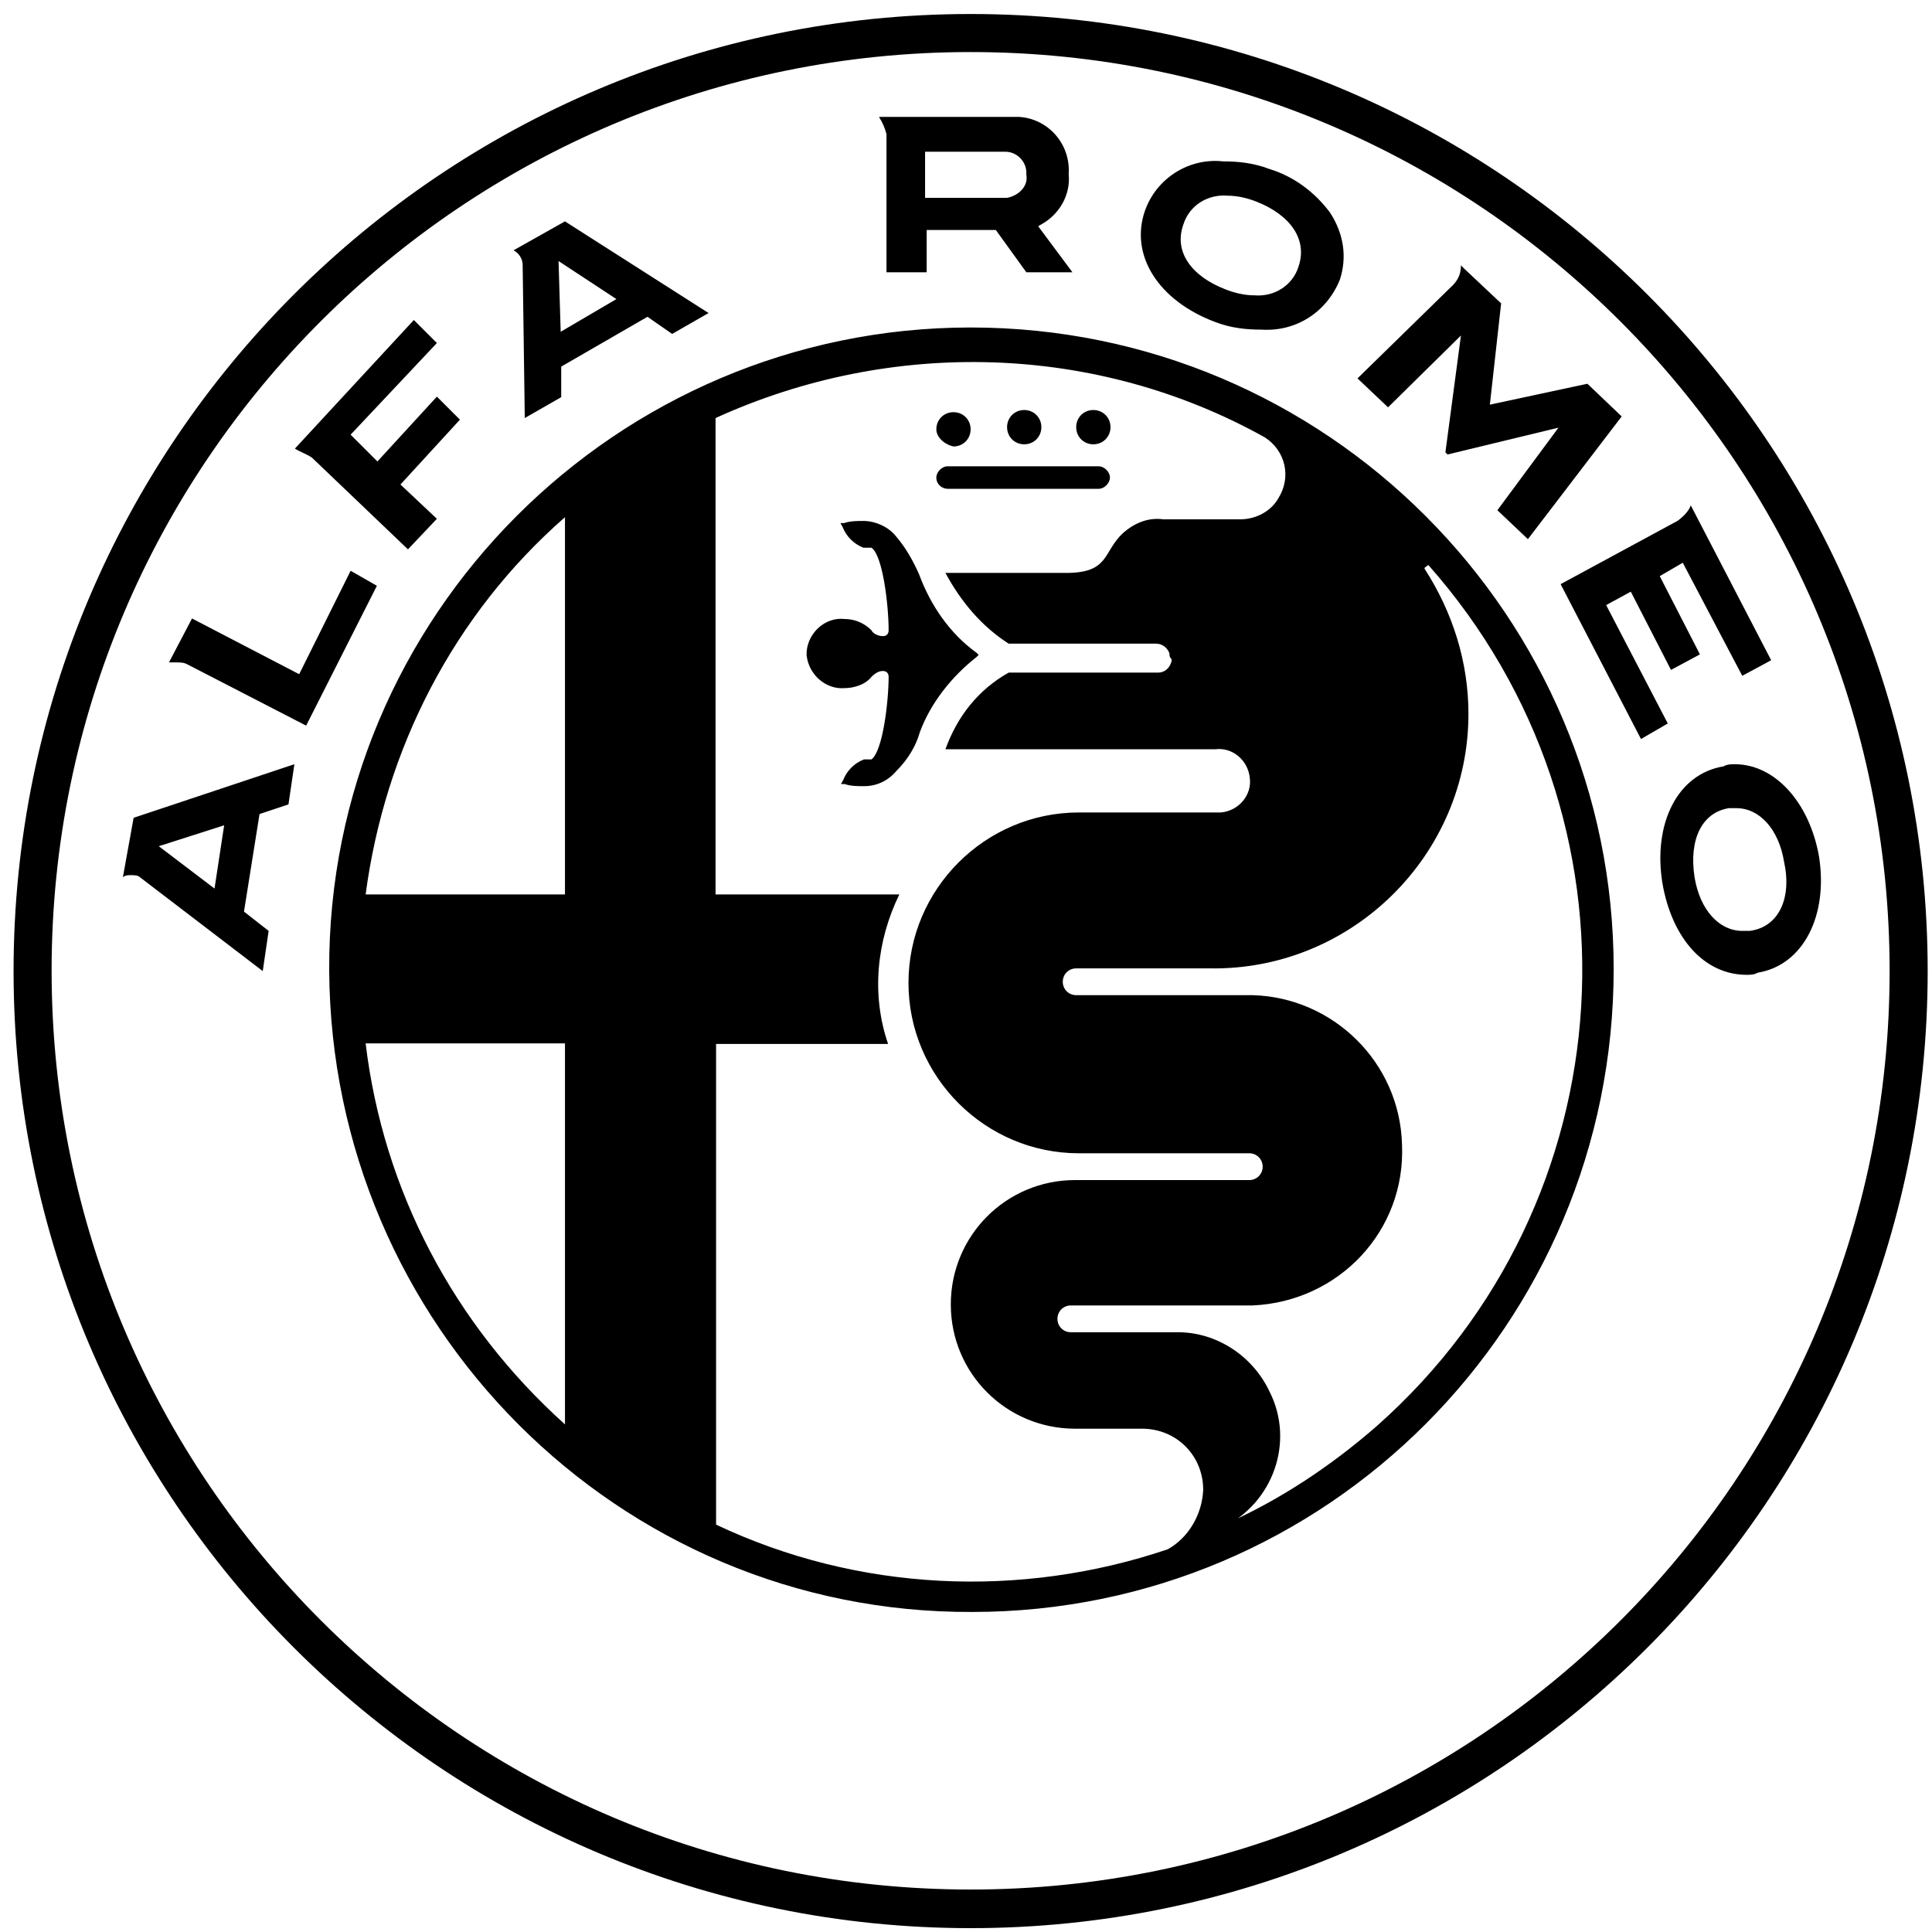 <?xml version="1.0" encoding="utf-8"?>
<!DOCTYPE svg PUBLIC "-//W3C//DTD SVG 1.1//EN" "http://www.w3.org/Graphics/SVG/1.1/DTD/svg11.dtd">
<svg version="1.1" xmlns="http://www.w3.org/2000/svg" xmlns:xlink="http://www.w3.org/1999/xlink" x="0px" y="0px" width="216px" height="216px" viewBox="0 0 216 216" enable-background="new 0 0 216 216" xml:space="preserve">

<g>
	<path d="M34.886,51.173l10.725,10.245l3.234-3.416l-4.074-3.833l6.65-7.251l-2.577-2.575l-6.649,7.249l-2.996-2.996l9.645-10.245
		l-2.575-2.575L32.97,50.155C33.627,50.574,34.288,50.753,34.886,51.173L34.886,51.173z M58.433,29.604L58.433,29.604l0.238,17.135
		l4.074-2.336v-3.416l9.646-5.57l2.756,1.917l4.074-2.336L63.165,24.751l-5.752,3.235C58.013,28.287,58.433,28.945,58.433,29.604z
		 M68.916,33.438l-6.231,3.655l-0.239-7.908L68.916,33.438z M99.111,30.444h4.493V25.71h7.728l3.415,4.733h5.154l-3.834-5.153
		l0.418-0.239c1.916-1.079,3.232-3.236,2.994-5.572c0.238-3.415-2.338-6.231-5.571-6.41c-0.238,0-0.418,0-0.839,0H99.17h-0.899
		c0.42,0.658,0.66,1.259,0.839,1.917V30.444z M112.41,16.964L112.41,16.964c1.26,0,2.337,1.078,2.337,2.336v0.239
		c0.238,1.258-0.839,2.338-2.155,2.577c-0.238,0-0.238,0-0.421,0h-8.746v-5.152H112.41z M203.356,95.686
		c-1.081-5.991-4.914-10.245-9.408-10.245c-0.421,0-0.838,0-1.256,0.241c-5.153,0.837-7.909,6.41-6.832,13.061
		c1.082,6.229,4.732,10.243,9.409,10.243c0.417,0,0.835,0,1.256-0.239C201.616,107.908,204.435,102.336,203.356,95.686z
		 M195.627,104.074c-0.238,0-0.66,0-0.84,0c-2.576,0-4.731-2.338-5.332-5.992c-0.659-4.253,0.839-7.249,3.834-7.728
		c0.238,0,0.659,0,0.842,0c2.574,0,4.732,2.336,5.329,5.99C200.359,100.418,198.863,103.655,195.627,104.074z M163.334,37.512
		l-1.736,13.062l0.238,0.239l12.402-2.997l-6.828,9.228l3.412,3.234l10.485-13.72l-3.833-3.654l-10.906,2.338l1.26-11.325
		l-4.076-3.833l0,0l-0.418-0.419c0,0.838-0.238,1.497-0.838,2.156l-10.725,10.484l3.415,3.235L163.334,37.512z M135.895,36.015
		c1.741,0.66,3.419,0.839,5.152,0.839l0,0c3.834,0.24,7.253-1.917,8.748-5.571c0.839-2.577,0.421-5.153-1.077-7.489
		c-1.737-2.336-4.076-4.074-6.832-4.913c-1.737-0.659-3.415-0.839-5.149-0.839c-3.837-0.419-7.49,1.917-8.748,5.573
		C126.311,28.525,129.484,33.619,135.895,36.015z M132.299,25.111c0.66-2.157,2.76-3.415,4.915-3.234
		c1.078,0,2.155,0.239,3.236,0.658c3.834,1.498,5.75,4.255,4.732,7.249c-0.66,2.157-2.756,3.416-4.915,3.235
		c-1.077,0-2.154-0.238-3.233-0.658C133.143,30.863,131.225,28.106,132.299,25.111z M108.517,1.566
		c-59.071,0-107,47.929-107,107.001c0,59.071,47.929,107.002,107,107.002c59.072,0,107-47.931,107-107.002
		C215.517,49.495,167.589,1.566,108.517,1.566z M108.517,211.252c-56.735,0-102.747-46.008-102.747-102.746
		C5.77,51.771,51.842,5.82,108.517,5.82c56.676,0,102.745,46.01,102.745,102.747C211.262,165.301,165.252,211.252,108.517,211.252z
		 M13.738,98.082c0.241-0.239,0.66-0.239,0.839-0.239c0.419,0,0.839,0,1.078,0.239l0,0l13.721,10.485l0.658-4.493l-2.756-2.157
		l1.738-10.905l3.235-1.078l0.66-4.493l-17.973,5.991L13.738,98.082z M25.061,92.271l-1.078,7.069l-6.231-4.732L25.061,92.271z
		 M109.177,73.458l0.238-0.239l0,0l-0.238-0.24c-2.996-2.156-5.153-5.331-6.412-8.747c-0.658-1.497-1.497-2.996-2.575-4.254
		c-0.839-1.078-2.338-1.736-3.656-1.736c-0.659,0-1.498,0-2.156,0.239h-0.419l0.238,0.42c0.42,1.078,1.259,1.917,2.337,2.336h0.24
		h0.658c1.259,0.839,1.918,6.41,1.918,9.227c0,0.419-0.24,0.658-0.66,0.658c-0.42,0-1.078-0.239-1.259-0.658
		c-0.837-0.839-1.917-1.258-2.994-1.258c-2.157-0.241-4.074,1.497-4.255,3.654v0.419c0.241,2.157,2.157,3.833,4.255,3.654
		c1.077,0,2.336-0.419,2.994-1.258c0.419-0.419,0.839-0.658,1.259-0.658c0.419,0,0.66,0.239,0.66,0.658
		c0,2.755-0.66,8.328-1.918,9.227h-0.837c-1.08,0.419-1.918,1.259-2.337,2.336l-0.239,0.42h0.419
		c0.658,0.238,1.497,0.238,2.157,0.238c1.497,0,2.756-0.658,3.654-1.736c1.259-1.259,2.157-2.758,2.575-4.254
		C104.023,78.611,106.419,75.616,109.177,73.458L109.177,73.458z M106.6,49.915c1.078,0,1.917-0.839,1.917-1.917
		c0-1.08-0.839-1.917-1.917-1.917c-1.079,0-1.917,0.837-1.917,1.917l0,0C104.683,48.836,105.521,49.674,106.6,49.915L106.6,49.915z
		 M105.94,54.648h16.895c0.66,0,1.257-0.66,1.257-1.258c0-0.66-0.66-1.258-1.257-1.258H105.94c-0.658,0-1.257,0.658-1.257,1.258
		C104.683,54.169,105.342,54.648,105.94,54.648z M108.517,36.613c-39.601,0-71.893,32.292-71.712,71.893
		c0.239,39.6,32.29,71.892,71.893,71.713c39.603,0,71.712-32.113,71.712-71.893C180.409,68.965,148.356,36.613,108.517,36.613
		L108.517,36.613z M63.165,159.248c-12.401-11.142-20.31-26.116-22.286-42.594h22.286V159.248z M63.165,100H40.878
		c2.156-16.237,9.824-31.274,22.286-42.177V100z M130.565,173.209c-16.479,5.572-34.69,4.736-50.506-2.755v-53.737h19.232
		c-1.918-5.575-1.259-11.565,1.256-16.718H80V46.739c19.711-8.987,42.597-8.329,61.405,2.157l0,0
		c2.338,1.498,2.998,4.494,1.503,6.83c-0.844,1.498-2.577,2.336-4.255,2.336h-8.568c-1.738-0.238-3.233,0.419-4.494,1.498
		c-2.335,2.157-1.499,4.493-6.41,4.493h-13.479c1.738,3.236,4.073,5.993,7.07,7.909h16.475c0.659,0,1.256,0.42,1.498,1.078
		c0,0.24,0,0.419,0.239,0.66v0.239c-0.239,0.839-0.839,1.259-1.499,1.259h-16.713c-3.416,1.917-5.752,4.913-7.07,8.567h30.193
		c1.916-0.239,3.657,1.258,3.836,3.235c0.239,1.918-1.26,3.656-3.236,3.835c-0.238,0-0.418,0-0.656,0h-15.221
		c-10.482,0-19.049,8.567-19.049,19.051s8.567,19.052,19.049,19.052h19.054c0.836,0,1.495,0.658,1.495,1.5
		c0,0.835-0.659,1.495-1.495,1.495l0,0h-19.472c-7.727,0-13.899,6.231-13.899,13.901c0,7.729,6.229,13.897,13.899,13.897h7.487
		c3.834,0,6.832,2.994,6.832,6.831C134.398,169.316,132.899,171.893,130.565,173.209L130.565,173.209z M159.68,63.156L159.68,63.156
		c25.044,28.276,22.468,71.292-5.75,96.275c-5.152,4.493-10.902,8.327-17.312,11.143l-0.243,0.239l0,0h0.243
		c5.749-2.753,8.144-9.644,5.327-15.214c-1.916-4.076-5.988-6.653-10.243-6.653h-11.984c-0.835,0-1.495-0.656-1.495-1.498
		c0-0.836,0.66-1.496,1.495-1.496h20.312c9.646-0.421,17.135-8.326,16.717-17.974c-0.239-9.225-7.73-16.478-16.717-16.717h-19.71
		c-0.84,0-1.5-0.659-1.5-1.496c0-0.839,0.66-1.497,1.5-1.497h14.978c15.818,0.239,28.876-12.641,28.876-28.457
		c0-5.752-1.737-11.325-4.914-16.237l0,0l0,0C159.259,63.395,159.442,63.395,159.68,63.156
		C159.442,63.156,159.442,63.156,159.68,63.156C159.68,63.395,159.442,63.156,159.68,63.156L159.68,63.156z M114.509,49.674
		c1.078,0,1.917-0.837,1.917-1.917c0-1.078-0.839-1.917-1.917-1.917c-1.081,0-1.917,0.839-1.917,1.917l0,0
		C112.592,48.836,113.428,49.674,114.509,49.674L114.509,49.674z M179.57,67.649l2.756-1.499l4.493,8.748l3.236-1.737l-4.493-8.748
		l2.573-1.498l6.651,12.641l3.233-1.738l-8.986-17.313c-0.238,0.658-0.835,1.258-1.495,1.737l-13.059,7.068l8.986,17.315
		l2.995-1.738L179.57,67.649z M39.201,63.813l-5.752,11.563l-11.982-6.231l-2.575,4.913c0.239,0,0.658,0,0.839,0
		c0.418,0,0.837,0,1.257,0.239l13.241,6.829l7.907-15.635L39.201,63.813z M122.238,49.674c1.074,0,1.917-0.837,1.917-1.917
		c0-1.078-0.843-1.917-1.917-1.917l0,0c-1.081,0-1.919,0.839-1.919,1.917C120.319,48.836,121.157,49.674,122.238,49.674
		L122.238,49.674z"/>
</g>
</svg>
